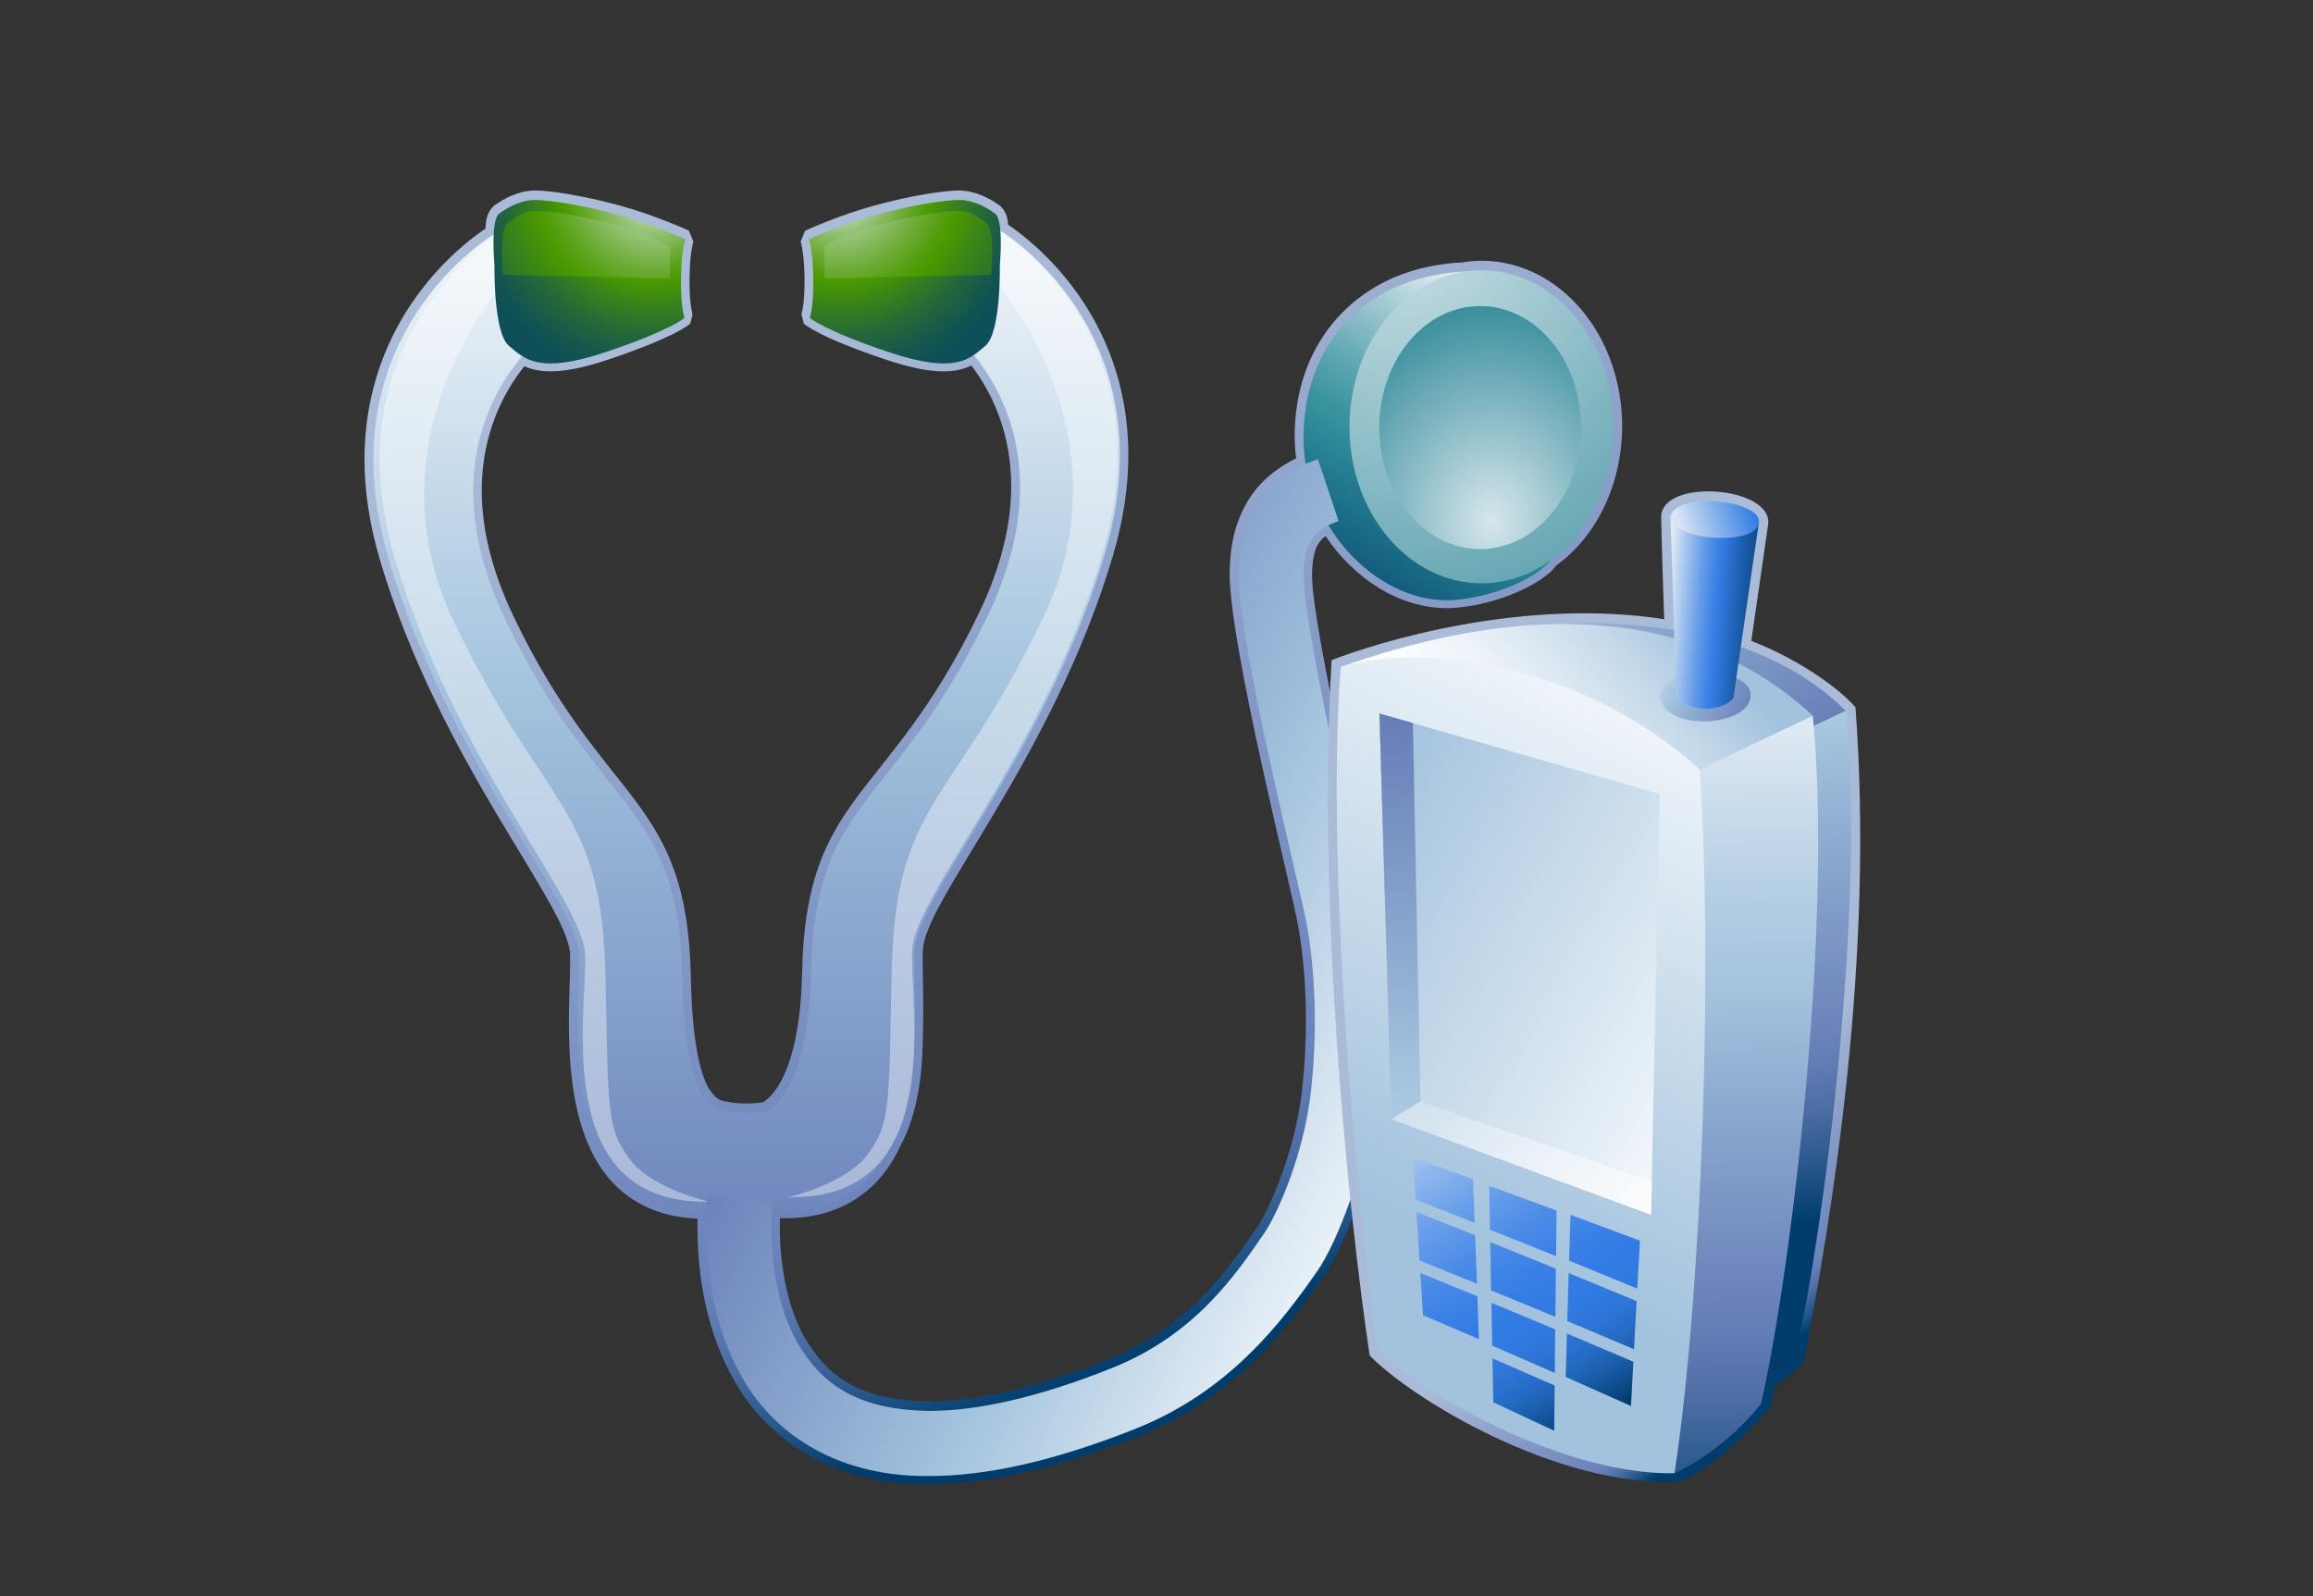 <?xml version="1.0" encoding="UTF-8"?>
<!DOCTYPE svg PUBLIC "-//W3C//DTD SVG 1.1 Tiny//EN" "http://www.w3.org/Graphics/SVG/1.1/DTD/svg11-tiny.dtd">
<svg baseProfile="tiny" height="69px" version="1.1" viewBox="-0.174 -0.197 100 69" width="100px" x="0px" xmlns="http://www.w3.org/2000/svg" xmlns:xlink="http://www.w3.org/1999/xlink" y="0px">
<rect x="-0.174" y="-0.197" width="100" height="69" fill="#333333" stroke="none"/>
<rect fill="none" height="69.047" width="100.001"/>
<linearGradient gradientUnits="userSpaceOnUse" id="SVGID_1_" x1="39.422" x2="58.053" y1="11.779" y2="60.02">
<stop offset="0" style="stop-color:#AABBD7"/>
<stop offset="0.263" style="stop-color:#92A5CC"/>
<stop offset="0.714" style="stop-color:#6C83BB"/>
<stop offset="0.745" style="stop-color:#637DB5"/>
<stop offset="0.794" style="stop-color:#4C6EA4"/>
<stop offset="0.856" style="stop-color:#265689"/>
<stop offset="0.91" style="stop-color:#003D6D"/>
<stop offset="1" style="stop-color:#003D6D"/>
</linearGradient>
<path d="M35.258,13.348L35.258,13.348c0.089,0.055,0.218,0.127,0.395,0.215l0,0  c0.48,0.243,1.327,0.61,2.745,1.082l0,0c1.019,0.341,1.727,0.461,2.221,0.461l0,0c0.543-0.004,0.828-0.129,1.096-0.304l0,0  l0.497,0.075c0.939,1.147,2.085,3.131,2.085,5.935l0,0c0,1.663-0.403,3.604-1.47,5.817l0,0c-4.134,8.503-7.444,7.777-7.571,15.205  l0,0c-0.111,5.227-1.824,6.232-2.3,6.357l0,0c-0.166,0.033-0.473,0.064-0.862,0.064l0,0c-0.259,0-0.542-0.016-0.817-0.063l0,0  c-0.268-0.029-1.007-0.132-1.461-0.98l0,0c-0.47-0.832-0.808-2.301-0.866-5.188l0,0c-0.127-7.429-3.438-6.702-7.571-15.208l0,0  c-1.068-2.209-1.472-4.154-1.472-5.816l0,0c0-2.93,1.25-4.965,2.212-6.085l0,0L22.6,14.84c0.248,0.152,0.526,0.262,1.033,0.264l0,0  c0.494,0,1.2-0.121,2.219-0.459l0,0c1.939-0.645,2.809-1.094,3.14-1.295l0,0c-0.048-0.26-0.103-0.703-0.103-1.382l0,0  c0-0.05-0.002-0.111,0-0.165l0,0c0.008-0.717,0.07-1.189,0.126-1.475l0,0c-0.484-0.208-1.521-0.63-2.604-0.924l0,0  c-1.522-0.417-2.896-0.615-3.43-0.619l0,0c-0.013,0.002-0.02,0-0.022,0l0,0l0,0l0,0c-0.002,0-0.004,0-0.005,0l0,0V8.783  l-0.009,0.002c-0.438-0.002-0.955,0.25-1.305,0.506l0,0l0.004,0.002c-0.011,0.023-0.026,0.07-0.04,0.132l0,0  c-0.032,0.124-0.051,0.306-0.062,0.499l0,0l-0.177,0.299c-0.404,0.25-5.037,3.25-5.028,9.425l0,0c0,1.248,0.187,2.63,0.641,4.154  l0,0c2.557,8.712,8.045,14.479,8.244,17.247l0,0c0.005,0.106,0.005,0.221,0.005,0.34l0,0c0,0.665-0.055,1.582-0.053,2.609l0,0  c-0.004,1.695,0.147,3.68,0.869,5.184l0,0c0.733,1.5,1.929,2.541,4.279,2.558l0,0c0.024,0,0.047,0,0.07,0.002l0,0l0.354,0.391  c-0.009,0.199-0.016,0.422-0.018,0.687l0,0c0.007,1.505,0.192,3.984,1.468,6.244l0,0c1.218,2.224,3.728,4.139,7.663,4.143l0,0  c0.046,0,0.089,0,0.135,0l0,0c2.368-0.002,5.247-0.607,8.815-2.033l0,0c3.869-1.547,6.09-4.407,7.669-6.689l0,0  c0.763-1.09,2.069-4.313,2.438-7.501l0,0c0.114-0.948,0.154-1.946,0.154-2.893l0,0c0.003-2.054-0.208-3.88-0.309-4.309l0,0  c-0.172-0.746-2.949-12.553-2.958-15.069l0,0c0-0.001-0.002-0.013-0.001-0.037l0,0c-0.001-0.006-0.001-0.012-0.001-0.02l0,0  c0.002-0.767,0.127-1.326,0.383-1.735l0,0c0.175-0.286,0.454-0.569,0.907-0.784l0,0l0.486,0.143  c1.106,1.833,2.965,3.072,4.796,3.064l0,0c1.173,0.014,3.149-0.604,3.975-1.361l0,0c0.05-0.041,0.104-0.117,0.264-0.287l0,0  c1.538-1.107,2.595-3.139,2.595-5.478l0,0c-0.002-3.577-2.44-6.386-5.333-6.394l0,0v-0.377v-0.373  c3.412,0.011,6.077,3.244,6.084,7.144l0,0c-0.002,2.565-1.152,4.819-2.845,6.026l0,0c-0.059,0.065-0.132,0.179-0.266,0.299l0,0  c-1.082,0.941-3.078,1.539-4.474,1.553l0,0c-2.058-0.008-4.002-1.274-5.239-3.117l0,0c-0.149,0.107-0.231,0.213-0.317,0.342l0,0  c-0.143,0.225-0.265,0.651-0.265,1.336l0,0h-0.01l0.003,0.057h0.007c0,0,0.002,0,0,0.012l0,0  c-0.001,2.275,2.772,14.194,2.939,14.888l0,0c0.123,0.556,0.325,2.362,0.327,4.479l0,0c0,0.966-0.041,1.994-0.156,2.981l0,0  c-0.402,3.335-1.697,6.568-2.568,7.838l0,0c-1.598,2.311-3.925,5.33-8.007,6.961l0,0c-3.63,1.447-6.598,2.082-9.086,2.085l0,0  c-0.05,0.003-0.098,0.003-0.144,0.003l0,0c-4.19,0.004-6.989-2.084-8.321-4.531l0,0c-1.368-2.435-1.55-5.041-1.559-6.604l0,0  c0-0.121,0.002-0.233,0.004-0.339l0,0c-2.396-0.095-3.859-1.352-4.619-2.979l0,0c-0.803-1.694-0.938-3.768-0.941-5.506l0,0  c0-1.051,0.055-1.982,0.055-2.609l0,0c0-0.115-0.002-0.22-0.005-0.311l0,0c-0.011-2.09-5.604-8.276-8.217-17.063l0,0  c-0.472-1.592-0.67-3.045-0.67-4.368l0,0c0.009-6.142,4.256-9.315,5.227-9.96l0,0c0.031-0.367,0.052-0.699,0.373-0.994l0,0  c0.418-0.3,1.018-0.633,1.7-0.656l0,0c0.031-0.006,0.045-0.004,0.054-0.004l0,0c0.005,0,0.009,0.003,0.014,0l0,0  c0.648,0.003,2.044,0.211,3.655,0.647l0,0c1.559,0.427,2.992,1.087,3.004,1.091l0,0l0.192,0.475c0.005,0.002-0.027,0.065-0.07,0.313  l0,0c-0.043,0.248-0.089,0.651-0.096,1.266l0,0c-0.002,0.037-0.002,0.084-0.002,0.144l0,0c0,0.538,0.036,0.905,0.072,1.132l0,0  c0.034,0.227,0.06,0.289,0.06,0.289l0,0l-0.1,0.4c-0.073,0.063-0.694,0.602-3.583,1.568l0,0c-1.063,0.352-1.84,0.494-2.454,0.496  l0,0c-0.461,0.002-0.833-0.086-1.137-0.221l0,0c-0.849,1.068-1.84,2.85-1.84,5.367l0,0c0,1.543,0.372,3.367,1.397,5.492l0,0  c3.932,8.211,7.476,7.705,7.643,15.516l0,0c0.053,2.834,0.411,4.216,0.77,4.833l0,0c0.372,0.597,0.585,0.538,0.938,0.614l0,0  c0.215,0.037,0.462,0.053,0.689,0.053l0,0c0.318,0,0.612-0.033,0.694-0.047l0,0c0.007-0.006,0.022-0.012,0.043-0.021l0,0  c0.041-0.024,0.104-0.063,0.179-0.129l0,0c0.152-0.129,0.358-0.356,0.572-0.746l0,0c0.427-0.776,0.876-2.205,0.926-4.744l0,0  c0.168-7.812,3.709-7.308,7.644-15.516l0,0c1.025-2.127,1.395-3.953,1.395-5.493l0,0c0-2.4-0.901-4.128-1.72-5.21l0,0  c-0.314,0.15-0.709,0.256-1.207,0.252l0,0c-0.614,0-1.393-0.143-2.457-0.496l0,0c-2.888-0.967-3.51-1.506-3.58-1.568l0,0l-0.102-0.4  c-0.014-0.005,0.132-0.344,0.132-1.421l0,0c-0.003-0.054-0.003-0.106,0-0.159l0,0c-0.007-0.599-0.055-1.002-0.098-1.25l0,0  c-0.043-0.247-0.07-0.313-0.07-0.313l0,0l0.192-0.475c0.012-0.004,1.445-0.664,3.004-1.091l0,0c1.608-0.438,3.002-0.642,3.655-0.647  l0,0c0.002,0,0.022,0,0.014,0.003l0,0c0.703,0.007,1.324,0.349,1.753,0.657l0,0c0.282,0.252,0.32,0.525,0.355,0.824l0,0  c1.017,0.683,5.188,3.855,5.194,9.939l0,0c0,1.322-0.197,2.779-0.667,4.367l0,0c-2.611,8.789-8.204,14.977-8.215,17.074l0,0  c-0.01,0.109-0.012,0.236-0.012,0.379l0,0c0,0.529,0.027,1.26,0.027,2.088l0,0c0,0.34-0.002,0.696-0.014,1.057l0,0  c-0.005,1.632-0.184,3.444-0.962,4.895l0,0c-0.808,1.778-2.398,3.169-5.063,3.15l0,0c-0.057,0-0.114,0-0.134-0.002l0,0  c-0.007,0.001-0.014,0.002-0.021,0.002l0,0c-0.004,0.114-0.006,0.246-0.007,0.4l0,0c0,0,0,0,0,0.029l0,0  c-0.005,1.236,0.227,3.273,1.091,4.762l0,0c0.939,1.529,2.146,2.655,5.32,2.73l0,0c0.015-0.001,0.027-0.001,0.036-0.001l0,0  c0.006,0,0.01,0,0.014,0l0,0c1.876,0.002,4.429-0.497,7.759-1.829l0,0c3.513-1.408,5.198-3.943,6.398-5.676l0,0  c0.521-0.749,1.67-3.306,1.965-5.98l0,0c0.115-1.046,0.163-2.049,0.163-2.977l0,0c0-1.704-0.161-3.16-0.347-4.164l0,0  c-0.288-1.569-2.906-11.867-2.952-15.098l0,0c0-1.06,0.168-2.178,0.78-3.197l0,0c0.476-0.799,1.216-1.422,2.097-1.854l0,0  c-0.041-0.301-0.065-0.607-0.065-0.921l0,0c-0.012-3.894,2.384-6.646,5.753-7.355l0,0c0.452-0.095,0.991-0.177,1.505-0.194l0,0  c0.258-0.041,0.53-0.07,0.814-0.07l0,0v0.373v0.377c-0.231,0-0.463,0.023-0.742,0.066l0,0c-0.502,0.018-1.005,0.093-1.42,0.182l0,0  c-3.054,0.666-5.148,3.039-5.159,6.622l0,0c0,0.363,0.036,0.722,0.097,1.082l0,0l-0.22,0.406c-0.883,0.384-1.59,0.955-2.017,1.673  l0,0c-0.516,0.859-0.672,1.826-0.674,2.806l0,0c0.031,3.007,2.636,13.356,2.94,14.968l0,0c0.194,1.052,0.358,2.547,0.358,4.299l0,0  c0,0.955-0.048,1.982-0.168,3.061l0,0c-0.324,2.838-1.471,5.41-2.092,6.32l0,0c-1.193,1.727-3.002,4.453-6.736,5.949l0,0  c-3.394,1.356-6.03,1.883-8.038,1.883l0,0h-0.018l0,0c-3.389-0.023-5.006-1.404-5.999-3.1l0,0c-0.974-1.697-1.191-3.822-1.195-5.143  l0,0c0-0.016-0.003-0.055,0.002-0.075l0,0c0-0.3,0.012-0.542,0.022-0.733l0,0l0.354-0.349c0.136-0.007,0.258-0.014,0.376-0.022l0,0  c0.053,0.002,0.104,0.002,0.157,0.002l0,0c2.402-0.016,3.625-1.13,4.395-2.738l0,0c0.689-1.275,0.88-2.983,0.882-4.572l0,0  c0.012-0.357,0.014-0.707,0.014-1.043l0,0c0-0.813-0.027-1.533-0.027-2.088l0,0c0-0.156,0.003-0.299,0.012-0.419l0,0  c0.197-2.766,5.688-8.535,8.245-17.247l0,0c0.449-1.522,0.635-2.906,0.635-4.154l0,0c0.009-6.047-4.429-9.045-4.993-9.404l0,0  L42.694,9.77c-0.018-0.233-0.066-0.438-0.094-0.484l0,0c-0.341-0.247-0.836-0.49-1.306-0.502l0,0v0.002  c-0.516-0.002-1.91,0.195-3.458,0.619l0,0c-1.081,0.294-2.118,0.715-2.603,0.922l0,0c0.056,0.286,0.117,0.761,0.125,1.48l0,0  c0,0.055,0,0.109,0,0.161l0,0 M42.6,9.283h0.002c0-0.001,0-0.001,0-0.001l0,0C42.602,9.282,42.601,9.283,42.6,9.283L42.6,9.283z" fill="url(#SVGID_1_)"/>
<linearGradient gradientUnits="userSpaceOnUse" id="SVGID_2_" x1="32.105" x2="32.105" y1="6.271" y2="74.12">
<stop offset="0" style="stop-color:#FFFFFF"/>
<stop offset="0.35" style="stop-color:#A2C2DD"/>
<stop offset="0.7" style="stop-color:#6C83BB"/>
<stop offset="1" style="stop-color:#003D6D"/>
</linearGradient>
<path d="M47.589,23.756c2.856-9.664-4.587-14.025-4.587-14.025l-2.234,4.271c0,0,5.759,4.145,1.725,12.502  c-4.034,8.355-7.46,7.74-7.607,15.361c-0.1,5.156-1.818,5.957-2.006,5.996c-0.187,0.041-0.914,0.107-1.535,0  c-0.62-0.107-1.907-0.086-2.018-5.809c-0.147-7.619-3.574-7.004-7.607-15.361c-4.034-8.355,1.725-12.5,1.725-12.5L21.209,9.92  c0,0-7.443,4.361-4.588,14.025c2.586,8.75,8.126,14.727,8.231,17.154c0.104,2.43-1.277,11.203,5.638,11.059  c0.785,0.063,2.482,0.018,3.056-0.029c6.916,0.145,5.707-8.789,5.813-11.219C39.463,38.482,45.004,32.506,47.589,23.756z" fill="url(#SVGID_2_)"/>
<path d="M30.487,51.758c-6.916,0.145-5.26-8.232-5.364-10.662c-0.105-2.428-5.646-8.404-8.231-17.154  c-2.855-9.664,4.588-14.025,4.588-14.025l0.556,1.582c0,0-6.603,6.867-2.568,15.225s6.396,7.852,6.543,15.471  c0.11,5.723,0.061,6.355,1.005,7.678C27.958,51.191,30.487,51.758,30.487,51.758z" fill="#FFFFFF" fill-opacity="0.4" stroke-opacity="0.4"/>
<path d="M33.894,51.561c6.916,0.145,5.26-8.232,5.365-10.66c0.104-2.43,5.645-8.406,8.23-17.156  c2.855-9.664-4.587-14.025-4.587-14.025l-0.557,1.582c0,0,6.603,6.869,2.568,15.227c-4.033,8.355-6.396,7.85-6.543,15.469  c-0.11,5.723-0.061,6.357-1.004,7.678C36.423,50.996,33.894,51.561,33.894,51.561z" fill="#FFFFFF" fill-opacity="0.4" stroke-opacity="0.4"/>
<linearGradient gradientUnits="userSpaceOnUse" id="SVGID_3_" x1="65.636" x2="56.043" y1="13.27" y2="29.769">
<stop offset="0" style="stop-color:#E6EEF4"/>
<stop offset="0.149" style="stop-color:#9EC8D1"/>
<stop offset="0.288" style="stop-color:#62A9B3"/>
<stop offset="0.39" style="stop-color:#3D95A1"/>
<stop offset="0.444" style="stop-color:#2F8E9A"/>
<stop offset="0.524" style="stop-color:#247C90"/>
<stop offset="0.699" style="stop-color:#115A7D"/>
<stop offset="0.843" style="stop-color:#044571"/>
<stop offset="0.938" style="stop-color:#003D6D"/>
<stop offset="1" style="stop-color:#003D6D"/>
</linearGradient>
<path d="M65.244,12.004c1.615,1.195,2.356,4.303,2.356,6.727c0,2.215,0.392,4.334-0.996,5.568  c-0.954,0.85-2.94,1.455-4.226,1.455c-3.152,0-6.196-3.285-6.196-7.023s2.244-6.301,5.456-6.988  C62.723,11.51,64.368,11.355,65.244,12.004z" fill="url(#SVGID_3_)"/>
<radialGradient cx="-53.316" cy="7.647" gradientTransform="matrix(0.831 0 0 1 104.721 0)" gradientUnits="userSpaceOnUse" id="SVGID_4_" r="28.321">
<stop offset="0" style="stop-color:#D6E6EC"/>
<stop offset="1" style="stop-color:#298595"/>
</radialGradient>
<ellipse cx="63.879" cy="18.254" fill="url(#SVGID_4_)" rx="5.709" ry="6.768"/>
<radialGradient cx="-48.613" cy="22.291" gradientTransform="matrix(0.831 0 0 1 104.721 0)" gradientUnits="userSpaceOnUse" id="SVGID_5_" r="10.302">
<stop offset="0" style="stop-color:#D6E6EC"/>
<stop offset="1" style="stop-color:#298595"/>
</radialGradient>
<ellipse cx="63.82" cy="18.289" fill="url(#SVGID_5_)" rx="4.364" ry="5.254"/>
<linearGradient gradientUnits="userSpaceOnUse" id="SVGID_6_" x1="63.087" x2="26.703" y1="49.533" y2="31.571">
<stop offset="0" style="stop-color:#FFFFFF"/>
<stop offset="0.35" style="stop-color:#A2C2DD"/>
<stop offset="0.7" style="stop-color:#6C83BB"/>
<stop offset="1" style="stop-color:#003D6D"/>
</linearGradient>
<path d="M31.87,59.279c-1.319-2.346-1.503-4.889-1.511-6.42l0,0c0-0.836,0.066-1.377,0.071-1.422l0,0v0.002  l2.793,0.344c0.001,0-0.01,0.074-0.022,0.262l0,0c-0.013,0.189-0.026,0.469-0.026,0.814l0,0c-0.009,1.271,0.205,3.402,1.144,5.029  l0,0c0.968,1.613,2.383,2.869,5.682,2.912l0,0c1.943,0.002,4.541-0.51,7.909-1.857l0,0c3.622-1.451,5.369-4.08,6.566-5.813l0,0  c0.571-0.828,1.719-3.395,2.028-6.15c0.337-3.006,0.108-5.66-0.188-7.25s-2.907-11.914-2.946-15.029l0,0  c0.001-1.023,0.163-2.064,0.728-3.004l0,0c0.562-0.943,1.525-1.656,2.709-2.039l0,0l0.889,2.672  c-0.716,0.248-0.989,0.512-1.188,0.826l0,0c-0.197,0.318-0.322,0.814-0.321,1.545l0,0c-0.039,2.266,2.776,14.307,2.946,15.029  s0.528,4.254,0.164,7.332c-0.387,3.262-1.687,6.49-2.504,7.67l0,0c-1.588,2.297-3.862,5.236-7.838,6.826l0,0  c-3.599,1.436-6.522,2.057-8.954,2.059l0,0c-0.045,0-0.09,0-0.135,0l0,0C35.802,63.617,33.146,61.617,31.87,59.279L31.87,59.279z" fill="url(#SVGID_6_)"/>
<radialGradient cx="28.047" cy="8.066" gradientUnits="userSpaceOnUse" id="SVGID_7_" r="8.926">
<stop offset="0" style="stop-color:#E6EEF4"/>
<stop offset="0.077" style="stop-color:#C6DCC1"/>
<stop offset="0.211" style="stop-color:#91C06F"/>
<stop offset="0.321" style="stop-color:#6BAB33"/>
<stop offset="0.401" style="stop-color:#539E0E"/>
<stop offset="0.444" style="stop-color:#4A9900"/>
<stop offset="0.547" style="stop-color:#398419"/>
<stop offset="0.713" style="stop-color:#22663B"/>
<stop offset="0.849" style="stop-color:#135550"/>
<stop offset="0.938" style="stop-color:#0E4E58"/>
<stop offset="1" style="stop-color:#0E4E58"/>
</radialGradient>
<path d="M21.412,9.035c-0.391,0.285-0.207,2.232-0.207,2.232s-0.058,2.915,0.622,3.484  c0.678,0.57,1.283,1.24,4.146,0.286c2.862-0.954,3.445-1.489,3.445-1.489s-0.166-0.473-0.15-1.706  c0.014-1.233,0.191-1.694,0.191-1.694s-1.425-0.654-2.946-1.068c-1.588-0.433-2.99-0.635-3.566-0.633  C22.373,8.449,21.801,8.75,21.412,9.035z" fill="url(#SVGID_7_)"/>
<radialGradient cx="28.179" cy="7.723" gradientUnits="userSpaceOnUse" id="SVGID_8_" r="11.899">
<stop offset="0" style="stop-color:#E6EEF4"/>
<stop offset="0.077" style="stop-color:#C6DCC1"/>
<stop offset="0.211" style="stop-color:#91C06F"/>
<stop offset="0.321" style="stop-color:#6BAB33"/>
<stop offset="0.401" style="stop-color:#539E0E"/>
<stop offset="0.444" style="stop-color:#4A9900"/>
<stop offset="0.547" style="stop-color:#398419"/>
<stop offset="0.713" style="stop-color:#22663B"/>
<stop offset="0.849" style="stop-color:#135550"/>
<stop offset="0.938" style="stop-color:#0E4E58"/>
<stop offset="1" style="stop-color:#0E4E58"/>
</radialGradient>
<path d="M21.777,9.453c-0.39,0.285-0.199,2.234-0.199,2.234l7.211,0.155l0.005-1.372  c0,0-0.712-0.502-2.232-0.916c-1.588-0.433-2.992-0.636-3.567-0.633C22.419,8.924,22.165,9.168,21.777,9.453z" fill="url(#SVGID_8_)"/>
<radialGradient cx="2262.942" cy="8.066" gradientTransform="matrix(-1 0 0 1 2299.152 0)" gradientUnits="userSpaceOnUse" id="SVGID_9_" r="8.926">
<stop offset="0" style="stop-color:#E6EEF4"/>
<stop offset="0.077" style="stop-color:#C6DCC1"/>
<stop offset="0.211" style="stop-color:#91C06F"/>
<stop offset="0.321" style="stop-color:#6BAB33"/>
<stop offset="0.401" style="stop-color:#539E0E"/>
<stop offset="0.444" style="stop-color:#4A9900"/>
<stop offset="0.547" style="stop-color:#398419"/>
<stop offset="0.713" style="stop-color:#22663B"/>
<stop offset="0.849" style="stop-color:#135550"/>
<stop offset="0.938" style="stop-color:#0E4E58"/>
<stop offset="1" style="stop-color:#0E4E58"/>
</radialGradient>
<path d="M42.845,9.035c0.391,0.285,0.207,2.232,0.207,2.232s0.058,2.915-0.622,3.484  c-0.678,0.57-1.283,1.24-4.146,0.286c-2.862-0.954-3.445-1.489-3.445-1.489s0.166-0.473,0.15-1.706  c-0.014-1.233-0.191-1.694-0.191-1.694s1.425-0.654,2.946-1.068c1.588-0.433,2.99-0.635,3.566-0.633  C41.884,8.449,42.456,8.75,42.845,9.035z" fill="url(#SVGID_9_)"/>
<radialGradient cx="2263.075" cy="7.723" gradientTransform="matrix(-1 0 0 1 2299.152 0)" gradientUnits="userSpaceOnUse" id="SVGID_10_" r="11.899">
<stop offset="0" style="stop-color:#E6EEF4"/>
<stop offset="0.077" style="stop-color:#C6DCC1"/>
<stop offset="0.211" style="stop-color:#91C06F"/>
<stop offset="0.321" style="stop-color:#6BAB33"/>
<stop offset="0.401" style="stop-color:#539E0E"/>
<stop offset="0.444" style="stop-color:#4A9900"/>
<stop offset="0.547" style="stop-color:#398419"/>
<stop offset="0.713" style="stop-color:#22663B"/>
<stop offset="0.849" style="stop-color:#135550"/>
<stop offset="0.938" style="stop-color:#0E4E58"/>
<stop offset="1" style="stop-color:#0E4E58"/>
</radialGradient>
<path d="M42.479,9.453c0.39,0.285,0.199,2.234,0.199,2.234l-7.211,0.155l-0.005-1.372  c0,0,0.712-0.502,2.232-0.916c1.588-0.433,2.992-0.636,3.567-0.633C41.838,8.924,42.092,9.168,42.479,9.453z" fill="url(#SVGID_10_)"/>
<linearGradient gradientTransform="matrix(1 0 0 -1 0 67.606)" gradientUnits="userSpaceOnUse" id="SVGID_11_" x1="74.703" x2="81.805" y1="20.038" y2="12.632">
<stop offset="0" style="stop-color:#AABBD7"/>
<stop offset="0.263" style="stop-color:#92A5CC"/>
<stop offset="0.714" style="stop-color:#6C83BB"/>
<stop offset="0.745" style="stop-color:#637DB5"/>
<stop offset="0.794" style="stop-color:#4C6EA4"/>
<stop offset="0.856" style="stop-color:#265689"/>
<stop offset="0.91" style="stop-color:#003D6D"/>
<stop offset="1" style="stop-color:#003D6D"/>
</linearGradient>
<path d="M71.645,22.174c0.021,1.285,0.131,4.401,0.131,4.401c-6.092-0.955-12.412,0.996-14.38,1.769  c-0.623,10.534,0.71,23.814,1.646,30.062c1.819,1.866,8.034,5.677,13.352,5.464c1.856-0.7,3.958-3.208,3.958-3.208  s0.145-0.678,0.189-0.883c0.18-0.153,1.271-1.078,1.271-1.078c1.239-6.505,3.053-17.428,2.232-28.325  c-0.892-1.008-2.776-2.21-4.503-2.863l0.718-4.965C76.617,20.822,71.618,20.434,71.645,22.174z" fill="url(#SVGID_11_)"/>
<linearGradient gradientTransform="matrix(1 0 0 -1 0 67.606)" gradientUnits="userSpaceOnUse" id="SVGID_12_" x1="69.135" x2="79.602" y1="45.407" y2="30.496">
<stop offset="0" style="stop-color:#A2C2DD"/>
<stop offset="0.006" style="stop-color:#A2C2DD"/>
<stop offset="0.259" style="stop-color:#8CA9CF"/>
<stop offset="0.674" style="stop-color:#6C83BB"/>
<stop offset="0.72" style="stop-color:#637DB5"/>
<stop offset="0.792" style="stop-color:#4C6EA4"/>
<stop offset="0.882" style="stop-color:#265689"/>
<stop offset="0.961" style="stop-color:#003D6D"/>
<stop offset="1" style="stop-color:#003D6D"/>
</linearGradient>
<path d="M67.69,26.762c3.171-0.114,8.515,0.337,11.962,3.801l-2.039,0.943L67.69,26.762z" fill="url(#SVGID_12_)"/>
<linearGradient gradientTransform="matrix(1 0 0 -1 0 67.606)" gradientUnits="userSpaceOnUse" id="SVGID_13_" x1="74.985" x2="78.688" y1="43.971" y2="14.792">
<stop offset="0" style="stop-color:#FFFFFF"/>
<stop offset="0.075" style="stop-color:#E4EDF5"/>
<stop offset="0.22" style="stop-color:#B4CEE4"/>
<stop offset="0.292" style="stop-color:#A2C2DD"/>
<stop offset="0.452" style="stop-color:#8CA9CF"/>
<stop offset="0.714" style="stop-color:#6C83BB"/>
<stop offset="0.757" style="stop-color:#637DB5"/>
<stop offset="0.827" style="stop-color:#4C6EA4"/>
<stop offset="0.913" style="stop-color:#265689"/>
<stop offset="0.989" style="stop-color:#003D6D"/>
<stop offset="1" style="stop-color:#003D6D"/>
</linearGradient>
<path d="M77.95,31.324l-2.152,28.538l1.642-1.389c1.285-5.666,3.035-19.645,2.203-27.954L77.95,31.324z" fill="url(#SVGID_13_)"/>
<linearGradient gradientTransform="matrix(1 0 0 -1 0 67.606)" gradientUnits="userSpaceOnUse" id="SVGID_14_" x1="62.982" x2="72.562" y1="33.883" y2="41.586">
<stop offset="0" style="stop-color:#FFFFFF"/>
<stop offset="0.174" style="stop-color:#F8FAFC"/>
<stop offset="0.432" style="stop-color:#E4EDF5"/>
<stop offset="0.742" style="stop-color:#C3D8E9"/>
<stop offset="1" style="stop-color:#A2C2DD"/>
</linearGradient>
<path d="M57.789,28.645c6.041-2.165,14.406-3.482,20.408,2.098l-4.893,2.328L57.789,28.645z" fill="url(#SVGID_14_)"/>
<linearGradient gradientTransform="matrix(1 0 0 -1 0 67.606)" gradientUnits="userSpaceOnUse" id="SVGID_15_" x1="75.085" x2="75.547" y1="41.964" y2="-3.798">
<stop offset="0" style="stop-color:#FFFFFF"/>
<stop offset="0.096" style="stop-color:#E4EDF5"/>
<stop offset="0.283" style="stop-color:#B4CEE4"/>
<stop offset="0.376" style="stop-color:#A2C2DD"/>
<stop offset="0.483" style="stop-color:#8CA9CF"/>
<stop offset="0.657" style="stop-color:#6C83BB"/>
<stop offset="0.696" style="stop-color:#637DB5"/>
<stop offset="0.757" style="stop-color:#4C6EA4"/>
<stop offset="0.833" style="stop-color:#265689"/>
<stop offset="0.899" style="stop-color:#003D6D"/>
<stop offset="1" style="stop-color:#003D6D"/>
</linearGradient>
<path d="M73.305,33.07l-1.083,30.423c2.29-1.057,3.744-3.007,3.744-3.007  c1.355-5.978,3.105-20.979,2.231-29.744L73.305,33.07z" fill="url(#SVGID_15_)"/>
<linearGradient gradientTransform="matrix(1 0 0 -1 0 67.606)" gradientUnits="userSpaceOnUse" id="SVGID_16_" x1="70.473" x2="77.135" y1="39.02" y2="36.115">
<stop offset="0" style="stop-color:#FFFFFF"/>
<stop offset="0.073" style="stop-color:#E4EDF5"/>
<stop offset="0.216" style="stop-color:#B4CEE4"/>
<stop offset="0.286" style="stop-color:#A2C2DD"/>
<stop offset="0.448" style="stop-color:#8CA9CF"/>
<stop offset="0.714" style="stop-color:#6C83BB"/>
<stop offset="0.757" style="stop-color:#637DB5"/>
<stop offset="0.827" style="stop-color:#4C6EA4"/>
<stop offset="0.913" style="stop-color:#265689"/>
<stop offset="0.989" style="stop-color:#003D6D"/>
<stop offset="1" style="stop-color:#003D6D"/>
</linearGradient>
<path d="M75.5,29.732c0.248,1.541-3.939,1.777-3.904,0.085C71.618,28.654,75.316,28.586,75.5,29.732z" fill="url(#SVGID_16_)"/>
<linearGradient gradientTransform="matrix(1 0 0 -1 0 67.606)" gradientUnits="userSpaceOnUse" id="SVGID_17_" x1="71.841" x2="76.884" y1="41.395" y2="41.053">
<stop offset="0" style="stop-color:#E6EEF4"/>
<stop offset="0.144" style="stop-color:#A2C3EE"/>
<stop offset="0.285" style="stop-color:#669DE9"/>
<stop offset="0.389" style="stop-color:#4185E6"/>
<stop offset="0.444" style="stop-color:#337CE5"/>
<stop offset="0.472" style="stop-color:#2F77DB"/>
<stop offset="0.623" style="stop-color:#1B5EAC"/>
<stop offset="0.756" style="stop-color:#0C4C8A"/>
<stop offset="0.866" style="stop-color:#034175"/>
<stop offset="0.938" style="stop-color:#003D6D"/>
<stop offset="1" style="stop-color:#003D6D"/>
</linearGradient>
<path d="M72.046,22.107c0,0,0.254,7.827,0.251,7.847c0.606,0.671,2.041,0.62,2.471,0.017l1.086-7.482  L72.046,22.107z" fill="url(#SVGID_17_)"/>
<linearGradient gradientTransform="matrix(1 0 0 -1 0 67.606)" gradientUnits="userSpaceOnUse" id="SVGID_18_" x1="74.178" x2="61.637" y1="40.315" y2="14.64">
<stop offset="0" style="stop-color:#FFFFFF"/>
<stop offset="0.474" style="stop-color:#D1E1EE"/>
<stop offset="1" style="stop-color:#A2C2DD"/>
</linearGradient>
<path d="M57.789,28.645c3.36-1.1,10.476-0.186,15.516,4.426c0.589,8.271,0.11,22.633-1.083,30.423  c-4.066,0.101-9.802-2.63-12.829-5.259C58.395,51.281,57.16,36.959,57.789,28.645z" fill="url(#SVGID_18_)"/>
<linearGradient gradientTransform="matrix(1 0 0 -1 0 67.606)" gradientUnits="userSpaceOnUse" id="SVGID_19_" x1="76.724" x2="57.17" y1="20.398" y2="31.211">
<stop offset="0" style="stop-color:#FFFFFF"/>
<stop offset="0.474" style="stop-color:#D1E1EE"/>
<stop offset="1" style="stop-color:#A2C2DD"/>
</linearGradient>
<polygon fill="url(#SVGID_19_)" points="59.463,30.65 59.981,48.184 71.209,52.319 71.582,34.131 "/>
<linearGradient gradientTransform="matrix(1 0 0 -1 0 67.606)" gradientUnits="userSpaceOnUse" id="SVGID_20_" x1="60.961" x2="59.924" y1="6.371" y2="47.102">
<stop offset="0" style="stop-color:#FFFFFF"/>
<stop offset="0.096" style="stop-color:#E4EDF5"/>
<stop offset="0.283" style="stop-color:#B4CEE4"/>
<stop offset="0.376" style="stop-color:#A2C2DD"/>
<stop offset="0.504" style="stop-color:#8CA9CF"/>
<stop offset="0.714" style="stop-color:#6C83BB"/>
<stop offset="0.757" style="stop-color:#637DB5"/>
<stop offset="0.827" style="stop-color:#4C6EA4"/>
<stop offset="0.913" style="stop-color:#265689"/>
<stop offset="0.989" style="stop-color:#003D6D"/>
<stop offset="1" style="stop-color:#003D6D"/>
</linearGradient>
<polygon fill="url(#SVGID_20_)" points="61.237,47.424 60.911,31.063 59.463,30.65 59.981,48.184 "/>
<linearGradient gradientTransform="matrix(1 0 0 -1 0 67.606)" gradientUnits="userSpaceOnUse" id="SVGID_21_" x1="72.064" x2="56.263" y1="11.985" y2="26.898">
<stop offset="0" style="stop-color:#FFFFFF"/>
<stop offset="0.176" style="stop-color:#F9FBFD"/>
<stop offset="0.413" style="stop-color:#E8F0F7"/>
<stop offset="0.685" style="stop-color:#CCDDEC"/>
<stop offset="0.98" style="stop-color:#A5C4DE"/>
<stop offset="1" style="stop-color:#A2C2DD"/>
</linearGradient>
<polygon fill="url(#SVGID_21_)" points="59.981,48.184 61.237,47.424 71.251,50.891 71.209,52.319 "/>
<linearGradient gradientTransform="matrix(1 0 0 -1 0 67.606)" gradientUnits="userSpaceOnUse" id="SVGID_22_" x1="72.543" x2="75.606" y1="44.88" y2="45.868">
<stop offset="0" style="stop-color:#D6E4F3"/>
<stop offset="1" style="stop-color:#337CE5"/>
</linearGradient>
<path d="M75.854,22.487c-0.362,1.015-4.172,0.563-3.774-0.449C72.483,21.037,76.194,21.465,75.854,22.487z" fill="url(#SVGID_22_)"/>
<linearGradient gradientTransform="matrix(1 0 0 -1 0 67.606)" gradientUnits="userSpaceOnUse" id="SVGID_23_" x1="62.44" x2="71.066" y1="22.172" y2="7.825">
<stop offset="0" style="stop-color:#E6EEF4"/>
<stop offset="0.071" style="stop-color:#C9DCF2"/>
<stop offset="0.218" style="stop-color:#94BAED"/>
<stop offset="0.354" style="stop-color:#6A9FEA"/>
<stop offset="0.478" style="stop-color:#4C8CE7"/>
<stop offset="0.583" style="stop-color:#3A80E6"/>
<stop offset="0.657" style="stop-color:#337CE5"/>
<stop offset="0.726" style="stop-color:#317AE1"/>
<stop offset="0.787" style="stop-color:#2D74D6"/>
<stop offset="0.847" style="stop-color:#256BC4"/>
<stop offset="0.904" style="stop-color:#1A5DAA"/>
<stop offset="0.961" style="stop-color:#0C4C89"/>
<stop offset="1" style="stop-color:#003D6D"/>
</linearGradient>
<polygon fill="url(#SVGID_23_)" points="67.586,56.918 70.47,58.132 70.584,56.055 67.646,54.842 "/>
<linearGradient gradientTransform="matrix(1 0 0 -1 0 67.606)" gradientUnits="userSpaceOnUse" id="SVGID_24_" x1="63.675" x2="72.301" y1="22.916" y2="8.567">
<stop offset="0" style="stop-color:#E6EEF4"/>
<stop offset="0.071" style="stop-color:#C9DCF2"/>
<stop offset="0.218" style="stop-color:#94BAED"/>
<stop offset="0.354" style="stop-color:#6A9FEA"/>
<stop offset="0.478" style="stop-color:#4C8CE7"/>
<stop offset="0.583" style="stop-color:#3A80E6"/>
<stop offset="0.657" style="stop-color:#337CE5"/>
<stop offset="0.726" style="stop-color:#317AE1"/>
<stop offset="0.787" style="stop-color:#2D74D6"/>
<stop offset="0.847" style="stop-color:#256BC4"/>
<stop offset="0.904" style="stop-color:#1A5DAA"/>
<stop offset="0.961" style="stop-color:#0C4C89"/>
<stop offset="1" style="stop-color:#003D6D"/>
</linearGradient>
<polygon fill="url(#SVGID_24_)" points="70.612,55.515 70.727,53.442 67.723,52.322 67.665,54.305 "/>
<linearGradient gradientTransform="matrix(1 0 0 -1 0 67.606)" gradientUnits="userSpaceOnUse" id="SVGID_25_" x1="61.248" x2="69.877" y1="21.462" y2="7.11">
<stop offset="0" style="stop-color:#E6EEF4"/>
<stop offset="0.071" style="stop-color:#C9DCF2"/>
<stop offset="0.218" style="stop-color:#94BAED"/>
<stop offset="0.354" style="stop-color:#6A9FEA"/>
<stop offset="0.478" style="stop-color:#4C8CE7"/>
<stop offset="0.583" style="stop-color:#3A80E6"/>
<stop offset="0.657" style="stop-color:#337CE5"/>
<stop offset="0.726" style="stop-color:#317AE1"/>
<stop offset="0.787" style="stop-color:#2D74D6"/>
<stop offset="0.847" style="stop-color:#256BC4"/>
<stop offset="0.904" style="stop-color:#1A5DAA"/>
<stop offset="0.961" style="stop-color:#0C4C89"/>
<stop offset="1" style="stop-color:#003D6D"/>
</linearGradient>
<polygon fill="url(#SVGID_25_)" points="67.568,57.453 67.517,59.332 70.34,60.589 70.442,58.674 "/>
<linearGradient gradientTransform="matrix(1 0 0 -1 0 67.606)" gradientUnits="userSpaceOnUse" id="SVGID_26_" x1="58.737" x2="67.361" y1="19.944" y2="5.599">
<stop offset="0" style="stop-color:#E6EEF4"/>
<stop offset="0.071" style="stop-color:#C9DCF2"/>
<stop offset="0.218" style="stop-color:#94BAED"/>
<stop offset="0.354" style="stop-color:#6A9FEA"/>
<stop offset="0.478" style="stop-color:#4C8CE7"/>
<stop offset="0.583" style="stop-color:#3A80E6"/>
<stop offset="0.657" style="stop-color:#337CE5"/>
<stop offset="0.726" style="stop-color:#317AE1"/>
<stop offset="0.787" style="stop-color:#2D74D6"/>
<stop offset="0.847" style="stop-color:#256BC4"/>
<stop offset="0.904" style="stop-color:#1A5DAA"/>
<stop offset="0.961" style="stop-color:#0C4C89"/>
<stop offset="1" style="stop-color:#003D6D"/>
</linearGradient>
<polygon fill="url(#SVGID_26_)" points="63.601,53.207 61.066,52.203 61.197,54.297 63.68,55.299 "/>
<linearGradient gradientTransform="matrix(1 0 0 -1 0 67.606)" gradientUnits="userSpaceOnUse" id="SVGID_27_" x1="61.68" x2="70.306" y1="21.716" y2="7.368">
<stop offset="0" style="stop-color:#E6EEF4"/>
<stop offset="0.071" style="stop-color:#C9DCF2"/>
<stop offset="0.218" style="stop-color:#94BAED"/>
<stop offset="0.354" style="stop-color:#6A9FEA"/>
<stop offset="0.478" style="stop-color:#4C8CE7"/>
<stop offset="0.583" style="stop-color:#3A80E6"/>
<stop offset="0.657" style="stop-color:#337CE5"/>
<stop offset="0.726" style="stop-color:#317AE1"/>
<stop offset="0.787" style="stop-color:#2D74D6"/>
<stop offset="0.847" style="stop-color:#256BC4"/>
<stop offset="0.904" style="stop-color:#1A5DAA"/>
<stop offset="0.961" style="stop-color:#0C4C89"/>
<stop offset="1" style="stop-color:#003D6D"/>
</linearGradient>
<polygon fill="url(#SVGID_27_)" points="67.101,54.111 67.122,52.137 64.21,51.072 64.246,52.967 "/>
<linearGradient gradientTransform="matrix(1 0 0 -1 0 67.606)" gradientUnits="userSpaceOnUse" id="SVGID_28_" x1="59.759" x2="68.386" y1="20.562" y2="6.213">
<stop offset="0" style="stop-color:#E6EEF4"/>
<stop offset="0.071" style="stop-color:#C9DCF2"/>
<stop offset="0.218" style="stop-color:#94BAED"/>
<stop offset="0.354" style="stop-color:#6A9FEA"/>
<stop offset="0.478" style="stop-color:#4C8CE7"/>
<stop offset="0.583" style="stop-color:#3A80E6"/>
<stop offset="0.657" style="stop-color:#337CE5"/>
<stop offset="0.726" style="stop-color:#317AE1"/>
<stop offset="0.787" style="stop-color:#2D74D6"/>
<stop offset="0.847" style="stop-color:#256BC4"/>
<stop offset="0.904" style="stop-color:#1A5DAA"/>
<stop offset="0.961" style="stop-color:#0C4C89"/>
<stop offset="1" style="stop-color:#003D6D"/>
</linearGradient>
<polygon fill="url(#SVGID_28_)" points="63.51,50.781 60.914,49.848 61.031,51.663 63.579,52.666 "/>
<linearGradient gradientTransform="matrix(1 0 0 -1 0 67.606)" gradientUnits="userSpaceOnUse" id="SVGID_29_" x1="59.449" x2="68.078" y1="20.378" y2="6.026">
<stop offset="0" style="stop-color:#E6EEF4"/>
<stop offset="0.071" style="stop-color:#C9DCF2"/>
<stop offset="0.218" style="stop-color:#94BAED"/>
<stop offset="0.354" style="stop-color:#6A9FEA"/>
<stop offset="0.478" style="stop-color:#4C8CE7"/>
<stop offset="0.583" style="stop-color:#3A80E6"/>
<stop offset="0.657" style="stop-color:#337CE5"/>
<stop offset="0.726" style="stop-color:#317AE1"/>
<stop offset="0.787" style="stop-color:#2D74D6"/>
<stop offset="0.847" style="stop-color:#256BC4"/>
<stop offset="0.904" style="stop-color:#1A5DAA"/>
<stop offset="0.961" style="stop-color:#0C4C89"/>
<stop offset="1" style="stop-color:#003D6D"/>
</linearGradient>
<polygon fill="url(#SVGID_29_)" points="64.339,57.98 67.045,59.158 67.063,57.276 64.307,56.127 "/>
<linearGradient gradientTransform="matrix(1 0 0 -1 0 67.606)" gradientUnits="userSpaceOnUse" id="SVGID_30_" x1="57.72" x2="66.349" y1="19.339" y2="4.985">
<stop offset="0" style="stop-color:#E6EEF4"/>
<stop offset="0.071" style="stop-color:#C9DCF2"/>
<stop offset="0.218" style="stop-color:#94BAED"/>
<stop offset="0.354" style="stop-color:#6A9FEA"/>
<stop offset="0.478" style="stop-color:#4C8CE7"/>
<stop offset="0.583" style="stop-color:#3A80E6"/>
<stop offset="0.657" style="stop-color:#337CE5"/>
<stop offset="0.726" style="stop-color:#317AE1"/>
<stop offset="0.787" style="stop-color:#2D74D6"/>
<stop offset="0.847" style="stop-color:#256BC4"/>
<stop offset="0.904" style="stop-color:#1A5DAA"/>
<stop offset="0.961" style="stop-color:#0C4C89"/>
<stop offset="1" style="stop-color:#003D6D"/>
</linearGradient>
<polygon fill="url(#SVGID_30_)" points="63.697,55.845 61.233,54.84 61.349,56.667 63.766,57.699 "/>
<linearGradient gradientTransform="matrix(1 0 0 -1 0 67.606)" gradientUnits="userSpaceOnUse" id="SVGID_31_" x1="60.551" x2="69.178" y1="21.04" y2="6.689">
<stop offset="0" style="stop-color:#E6EEF4"/>
<stop offset="0.071" style="stop-color:#C9DCF2"/>
<stop offset="0.218" style="stop-color:#94BAED"/>
<stop offset="0.354" style="stop-color:#6A9FEA"/>
<stop offset="0.478" style="stop-color:#4C8CE7"/>
<stop offset="0.583" style="stop-color:#3A80E6"/>
<stop offset="0.657" style="stop-color:#337CE5"/>
<stop offset="0.726" style="stop-color:#317AE1"/>
<stop offset="0.787" style="stop-color:#2D74D6"/>
<stop offset="0.847" style="stop-color:#256BC4"/>
<stop offset="0.904" style="stop-color:#1A5DAA"/>
<stop offset="0.961" style="stop-color:#0C4C89"/>
<stop offset="1" style="stop-color:#003D6D"/>
</linearGradient>
<polygon fill="url(#SVGID_31_)" points="64.255,53.504 64.293,55.588 67.073,56.735 67.092,54.652 "/>
<linearGradient gradientTransform="matrix(1 0 0 -1 0 67.606)" gradientUnits="userSpaceOnUse" id="SVGID_32_" x1="58.38" x2="67.01" y1="19.74" y2="5.384">
<stop offset="0" style="stop-color:#E6EEF4"/>
<stop offset="0.071" style="stop-color:#C9DCF2"/>
<stop offset="0.218" style="stop-color:#94BAED"/>
<stop offset="0.354" style="stop-color:#6A9FEA"/>
<stop offset="0.478" style="stop-color:#4C8CE7"/>
<stop offset="0.583" style="stop-color:#3A80E6"/>
<stop offset="0.657" style="stop-color:#337CE5"/>
<stop offset="0.726" style="stop-color:#317AE1"/>
<stop offset="0.787" style="stop-color:#2D74D6"/>
<stop offset="0.847" style="stop-color:#256BC4"/>
<stop offset="0.904" style="stop-color:#1A5DAA"/>
<stop offset="0.961" style="stop-color:#0C4C89"/>
<stop offset="1" style="stop-color:#003D6D"/>
</linearGradient>
<polygon fill="url(#SVGID_32_)" points="64.35,58.528 64.386,60.428 67.02,61.657 67.041,59.705 "/>
</svg>
